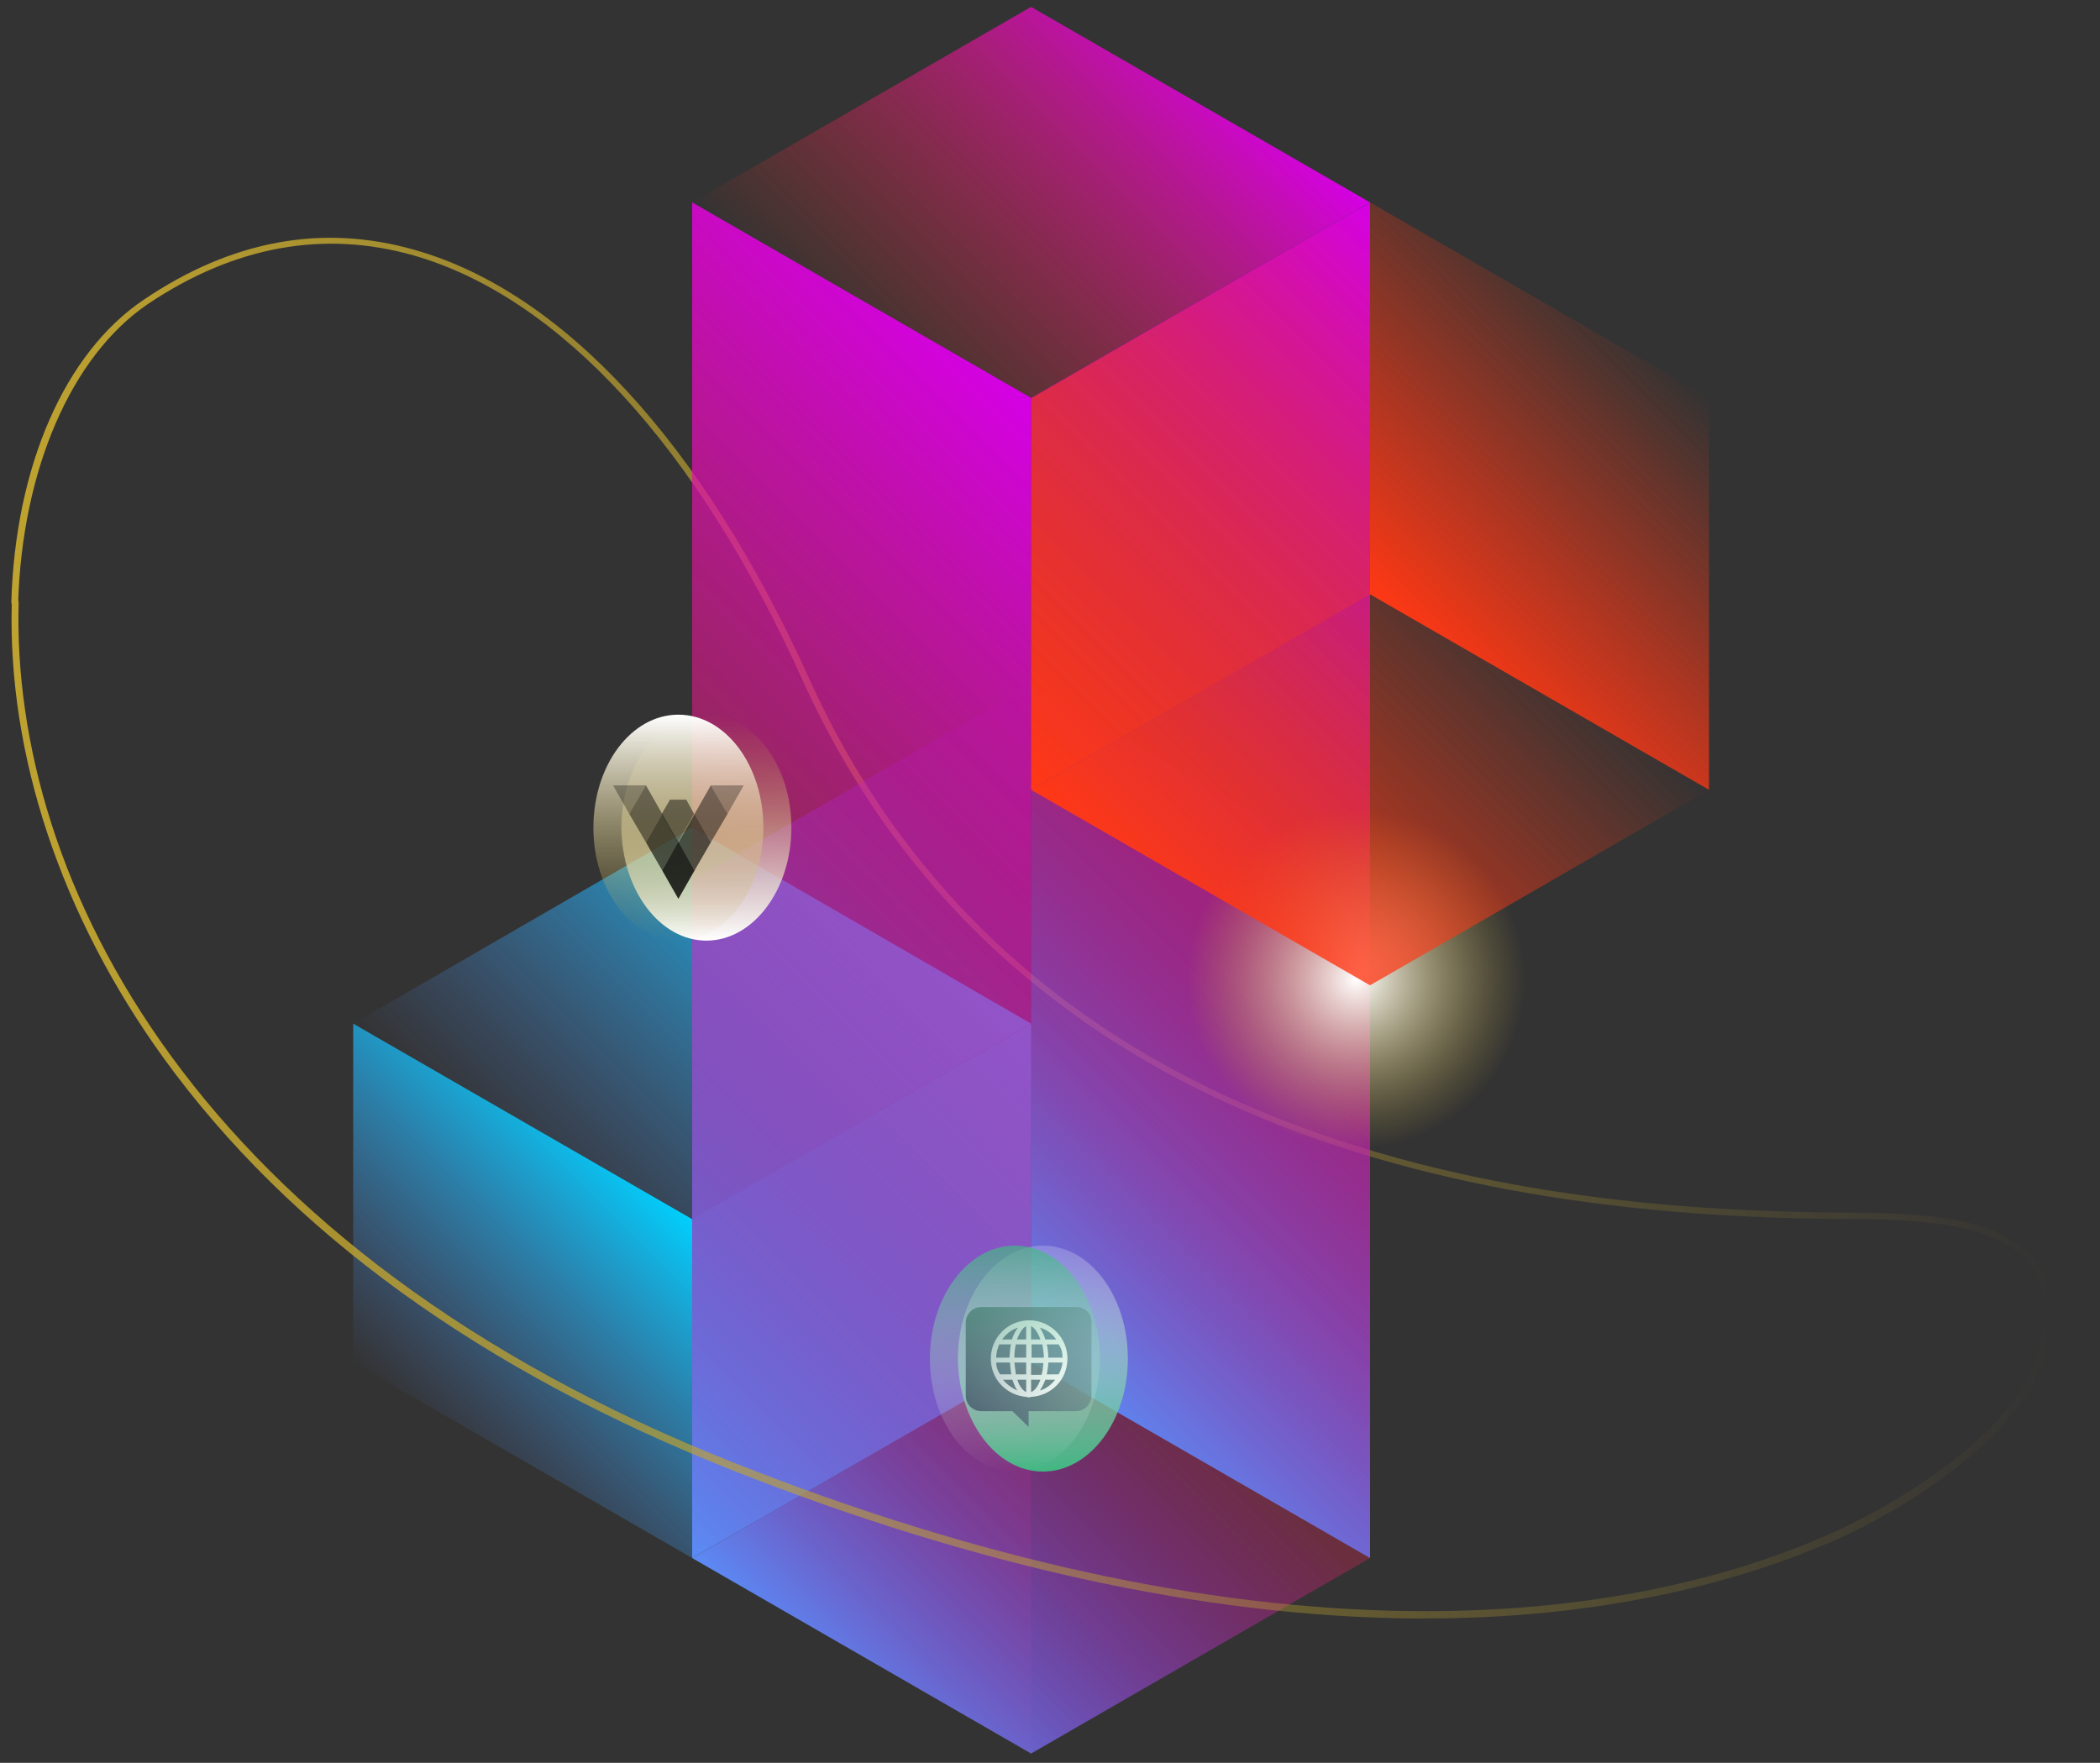 <svg xmlns="http://www.w3.org/2000/svg" xmlns:xlink="http://www.w3.org/1999/xlink" style="enable-background:new 0 0 427.5 358.9" id="Laag_1" x="0" y="0" version="1.1" viewBox="0 0 427.5 358.9" xml:space="preserve"><rect x="0" y="0" width="427.5" height="358.9" fill="#333333" stroke="none"/><style type="text/css">.st0{fill:url(#SVGID_1_)}.st1{fill:url(#SVGID_2_)}.st2{fill:url(#SVGID_3_)}.st3{fill:url(#SVGID_4_)}.st4{fill:url(#SVGID_5_)}.st5{fill:url(#SVGID_6_)}.st6{fill:url(#SVGID_7_)}.st7{fill:url(#SVGID_8_)}.st8{fill:url(#SVGID_9_)}.st9{fill:url(#SVGID_10_)}.st10{fill:url(#SVGID_11_)}.st11{fill:url(#SVGID_12_)}.st12{fill:url(#SVGID_13_)}.st13{fill:url(#SVGID_14_)}.st14{fill:url(#SVGID_15_)}.st15{fill:url(#SVGID_16_)}.st16{fill:url(#SVGID_17_)}.st17{fill:url(#SVGID_18_)}.st18{fill:url(#SVGID_19_)}.st19{fill:url(#SVGID_20_)}.st20{opacity:.8}.st20,.st21,.st22,.st23{enable-background:new}.st21{opacity:.6}.st22{opacity:.45}.st23{opacity:.3}.st24{fill:url(#SVGID_21_)}</style><linearGradient id="SVGID_1_" x1="2.3" x2="417.667" y1="-55.672" y2="-55.672" gradientTransform="matrix(1 0 0 1 0 214.478)" gradientUnits="userSpaceOnUse"><stop style="stop-color:#bfa330" offset="0"/><stop style="stop-color:#bfa330;stop-opacity:0" offset="1"/></linearGradient><path d="M416.9,269.2c-0.4,0-0.7-0.4-0.7-0.8c0.4-4.8-0.9-8.8-3.7-11.9c-6.6-7.1-20.5-8.2-34.4-8.3	c-28.8-0.1-71.9-2.2-113.4-17.5c-47.5-17.5-81.6-48.6-101.4-92.4C142,91.1,113.9,60.5,84.2,52c-18.3-5.2-36.5-1.9-54.1,9.9	C14.5,72.5,4.5,95.7,3.7,122.7c0,0.4-0.3,0.7-0.7,0.7s-0.7-0.4-0.7-0.7c0.8-27.8,10.9-50.9,27-61.7c17.9-12.1,36.4-15.5,55.2-10.1	c30.2,8.6,58.6,39.5,80.1,87c19.6,43.5,53.5,74.4,100.6,91.7c41.2,15.2,84.2,17.2,112.9,17.3c14.3,0.1,28.5,1.2,35.4,8.8	c3.1,3.3,4.5,7.7,4.1,12.9C417.7,268.9,417.3,269.2,416.9,269.2z" class="st0"/><linearGradient id="SVGID_2_" x1="130.95" x2="219.85" y1="92.772" y2="3.871" gradientTransform="matrix(1 0 0 1 0 214.478)" gradientUnits="userSpaceOnUse"><stop style="stop-color:#5b8bf5;stop-opacity:0" offset="0"/><stop style="stop-color:#00d0fd" offset="1"/></linearGradient><path d="M209.9,208.4v69l-69,39.8v-69L209.9,208.4z" class="st1"/><linearGradient id="SVGID_3_" x1="106.4" x2="175.4" y1="28.422" y2="-40.578" gradientTransform="matrix(1 0 0 1 0 214.478)" gradientUnits="userSpaceOnUse"><stop style="stop-color:#5b8bf5;stop-opacity:0" offset="0"/><stop style="stop-color:#00d0fd" offset="1"/></linearGradient><path d="M71.9,208.4l69-39.9l69,39.9l-69,39.8L71.9,208.4z" class="st2"/><linearGradient id="SVGID_4_" x1="81.85" x2="130.95" y1="72.872" y2="23.772" gradientTransform="matrix(1 0 0 1 0 214.478)" gradientUnits="userSpaceOnUse"><stop style="stop-color:#5b8bf5;stop-opacity:0" offset="0"/><stop style="stop-color:#00d0fd" offset="1"/></linearGradient><path d="M71.9,208.4l69,39.8v69l-69-39.8C71.9,277.4,71.9,208.4,71.9,208.4z" class="st3"/><linearGradient id="SVGID_5_" x1="148.2" x2="340.6" y1="80.822" y2="-111.579" gradientTransform="matrix(1 0 0 1 0 214.478)" gradientUnits="userSpaceOnUse"><stop style="stop-color:#ff3815;stop-opacity:0" offset="0"/><stop style="stop-color:#d500e6" offset="1"/></linearGradient><path d="M278.9,41.2v276l-69,39.8V81L278.9,41.2z" class="st4"/><linearGradient id="SVGID_6_" x1="175.4" x2="244.4" y1="-138.778" y2="-207.778" gradientTransform="matrix(1 0 0 1 0 214.478)" gradientUnits="userSpaceOnUse"><stop style="stop-color:#ff3815;stop-opacity:0" offset="0"/><stop style="stop-color:#d500e6" offset="1"/></linearGradient><path d="M140.9,41.2l69-39.8l69,39.8l-69,39.8L140.9,41.2z" class="st5"/><linearGradient id="SVGID_7_" x1="99.1" x2="251.7" y1="60.921" y2="-91.678" gradientTransform="matrix(1 0 0 1 0 214.478)" gradientUnits="userSpaceOnUse"><stop style="stop-color:#ff3815;stop-opacity:0" offset="0"/><stop style="stop-color:#d500e6" offset="1"/></linearGradient><path d="M140.9,41.2l69,39.8v276l-69-39.8V41.2z" class="st6"/><linearGradient id="SVGID_8_" x1="237.1" x2="113.7" y1="-47.879" y2="75.522" gradientTransform="matrix(1 0 0 1 0 214.478)" gradientUnits="userSpaceOnUse"><stop style="stop-color:#d500e6;stop-opacity:0" offset="0"/><stop style="stop-color:#5b8bf5" offset="1"/></linearGradient><path d="M140.9,317.2v-138l69-39.8v138L140.9,317.2z" class="st7"/><linearGradient id="SVGID_9_" x1="244.4" x2="175.4" y1="68.222" y2="137.222" gradientTransform="matrix(1 0 0 1 0 214.478)" gradientUnits="userSpaceOnUse"><stop style="stop-color:#d500e6;stop-opacity:0" offset="0"/><stop style="stop-color:#5b8bf5" offset="1"/></linearGradient><path d="M278.9,317.2l-69,39.8l-69-39.8l69-39.8L278.9,317.2z" class="st8"/><linearGradient id="SVGID_10_" x1="286.2" x2="202.6" y1="-27.978" y2="55.621" gradientTransform="matrix(1 0 0 1 0 214.478)" gradientUnits="userSpaceOnUse"><stop style="stop-color:#d500e6;stop-opacity:0" offset="0"/><stop style="stop-color:#5b8bf5" offset="1"/></linearGradient><path d="M278.9,317.2l-69-39.8v-138l69,39.8V317.2z" class="st9"/><linearGradient id="SVGID_11_" x1="212.3" x2="212.3" y1="85.122" y2="39.122" gradientTransform="matrix(1 0 0 1 0 214.478)" gradientUnits="userSpaceOnUse"><stop style="stop-color:#41b782" offset="0"/><stop style="stop-color:#fff;stop-opacity:.2" offset="1"/></linearGradient><path d="M212.3,299.6c9.5,0,17.3-10.3,17.3-23s-7.7-23-17.3-23c-9.5,0-17.3,10.3-17.3,23	C195.1,289.3,202.8,299.6,212.3,299.6z" class="st10"/><linearGradient id="SVGID_12_" x1="196.6" x2="222.295" y1="63.822" y2="63.822" gradientTransform="matrix(1 0 0 1 0 214.478)" gradientUnits="userSpaceOnUse"><stop style="stop-color:#35495e" offset="0"/><stop style="stop-color:#35495e;stop-opacity:.4" offset="1"/></linearGradient><path d="M219.1,266.1h-19.3c-1.8,0-3.2,1.4-3.2,3.2v14.8c0,1.8,1.4,3.2,3.2,3.2h6.3l3.3,3.2v-3.2h9.6	c1.8,0,3.2-1.4,3.2-3.2v-14.8C222.3,267.5,220.9,266.1,219.1,266.1z" class="st11"/><linearGradient id="SVGID_13_" x1="201.732" x2="217.298" y1="62.172" y2="62.172" gradientTransform="matrix(1 0 0 1 0 214.478)" gradientUnits="userSpaceOnUse"><stop style="stop-color:#fff;stop-opacity:.7" offset="0"/><stop style="stop-color:#fff" offset="1"/></linearGradient><path d="M217.3,276.6c0-4.3-3.5-7.8-7.8-7.8s-7.8,3.5-7.8,7.8c0,4.2,3.2,7.5,7.3,7.8c0.1,0,0.3,0.1,0.4,0.1	c0.1,0,0.3,0,0.4-0.1C214,284.2,217.3,280.9,217.3,276.6z M202.8,277.4h2.8c0.1,0.9,0.1,1.7,0.3,2.4h-2.3	C203.1,279.1,202.8,278.3,202.8,277.4z M216.3,276.4h-2.9c0-0.9-0.1-1.9-0.3-2.7h2.4C216.1,274.5,216.3,275.4,216.3,276.4z M212.5,276.4H210v-2.7h2.2C212.3,274.5,212.5,275.4,212.5,276.4z M209.9,272.7V270c0.7,0.3,1.4,1.3,1.9,2.7H209.9z M208.9,270v2.7	H207C207.6,271.3,208.2,270.3,208.9,270z M208.9,273.7v2.7h-2.4c0-1,0.1-1.9,0.3-2.7H208.9z M205.5,276.4h-2.7c0-1,0.3-1.9,0.6-2.7	h2.4C205.6,274.5,205.6,275.5,205.5,276.4z M206.5,277.4h2.4v2.4h-2.1C206.7,279.1,206.6,278.3,206.5,277.4z M208.9,280.9v2.5	c-0.7-0.3-1.4-1.2-1.8-2.5H208.9z M209.9,283.4v-2.5h1.9C211.3,282.2,210.7,283.1,209.9,283.4z M209.9,279.9v-2.4h2.5	c-0.1,0.9-0.1,1.7-0.4,2.4H209.9z M213.4,277.4h2.9c-0.1,0.9-0.4,1.7-0.8,2.4h-2.4C213.2,279.1,213.4,278.3,213.4,277.4z M215,272.7	h-2.2c-0.3-1-0.7-1.8-1.1-2.4C213.1,270.7,214.3,271.6,215,272.7z M207.2,270.3c-0.4,0.6-0.9,1.4-1.2,2.4h-2	C204.8,271.6,205.9,270.7,207.2,270.3z M204.2,280.9h1.9c0.3,0.9,0.6,1.6,1,2.2C206,282.6,204.9,281.8,204.2,280.9z M211.7,283.1	c0.4-0.6,0.8-1.4,1.1-2.2h2C214,281.9,213,282.7,211.7,283.1z" class="st12"/><linearGradient id="SVGID_14_" x1="206.6" x2="206.6" y1="39.122" y2="85.122" gradientTransform="matrix(1 0 0 1 0 214.478)" gradientUnits="userSpaceOnUse"><stop style="stop-color:#41b782;stop-opacity:.7" offset="0"/><stop style="stop-color:#fff;stop-opacity:0" offset="1"/></linearGradient><path d="M206.6,299.6c9.5,0,17.3-10.3,17.3-23s-7.7-23-17.3-23c-9.5,0-17.3,10.3-17.3,23	C189.3,289.3,197,299.6,206.6,299.6z" class="st13"/><radialGradient id="SVGID_15_" cx="271.857" cy="-8.282" r=".999" gradientTransform="matrix(34.5 0 0 34.5 -9102.961 485.115)" gradientUnits="userSpaceOnUse"><stop style="stop-color:#fff" offset="0"/><stop style="stop-color:#bfa330;stop-opacity:0" offset="1"/></radialGradient><path d="M276.1,233.9c19.1,0,34.5-15.4,34.5-34.5s-15.4-34.5-34.5-34.5s-34.5,15.4-34.5,34.5S257,233.9,276.1,233.9z" class="st14"/><linearGradient id="SVGID_16_" x1="291.525" x2="197.275" y1="-160.553" y2="-66.303" gradientTransform="matrix(1 0 0 1 0 214.478)" gradientUnits="userSpaceOnUse"><stop style="stop-color:#ff3815;stop-opacity:0" offset="0"/><stop style="stop-color:#ff3815" offset="1"/></linearGradient><path d="M209.9,160.8V81.1l69-39.8V121L209.9,160.8z" class="st15"/><linearGradient id="SVGID_17_" x1="313.4" x2="244.4" y1="-88.178" y2="-19.178" gradientTransform="matrix(1 0 0 1 0 214.478)" gradientUnits="userSpaceOnUse"><stop style="stop-color:#ff3815;stop-opacity:0" offset="0"/><stop style="stop-color:#ff3815" offset="1"/></linearGradient><path d="M347.9,160.8l-69,39.8l-69-39.8l69-39.8L347.9,160.8z" class="st16"/><linearGradient id="SVGID_18_" x1="340.65" x2="286.205" y1="-140.728" y2="-86.283" gradientTransform="matrix(1 0 0 1 0 214.478)" gradientUnits="userSpaceOnUse"><stop style="stop-color:#ff3815;stop-opacity:0" offset="0"/><stop style="stop-color:#ff3815" offset="1"/></linearGradient><path d="M347.9,160.8l-69-39.8V41.2l69,39.8V160.8z" class="st17"/><linearGradient id="SVGID_19_" x1="143.8" x2="143.8" y1="-22.978" y2="-68.978" gradientTransform="matrix(1 0 0 1 0 214.478)" gradientUnits="userSpaceOnUse"><stop style="stop-color:#fff" offset="0"/><stop style="stop-color:#bfa330;stop-opacity:0" offset="1"/></linearGradient><path d="M143.8,191.5c9.5,0,17.3-10.3,17.3-23s-7.7-23-17.3-23s-17.3,10.3-17.3,23	C126.6,181.2,134.3,191.5,143.8,191.5z" class="st18"/><linearGradient id="SVGID_20_" x1="138.1" x2="138.1" y1="-68.978" y2="-22.978" gradientTransform="matrix(1 0 0 1 0 214.478)" gradientUnits="userSpaceOnUse"><stop style="stop-color:#fff" offset="0"/><stop style="stop-color:#bfa330;stop-opacity:0" offset="1"/></linearGradient><path d="M138.1,191.5c9.5,0,17.3-10.3,17.3-23s-7.7-23-17.3-23s-17.3,10.3-17.3,23S128.5,191.5,138.1,191.5z" class="st19"/><path d="M138.1,171.4l-3.3,5.8l3.3,5.8l3.3-5.8L138.1,171.4z" class="st20"/><path d="M141.4,165.7l-3.3,5.8l3.3,5.7l3.3-5.7L141.4,165.7z" class="st21"/><path d="M134.8,165.7l-3.3,5.8l3.3,5.7l3.3-5.7L134.8,165.7z" class="st21"/><path d="M144.7,159.9l-3.3,5.8l3.3,5.8l3.4-5.8L144.7,159.9z" class="st22"/><path d="M139.7,162.8h-3.3l-1.7,2.9l3.3,5.8l3.3-5.8L139.7,162.8z" class="st22"/><path d="M131.5,159.9l-3.4,5.8l3.4,5.8l3.3-5.8L131.5,159.9z" class="st22"/><path d="M148.1,165.7l3.3-5.8h-6.7L148.1,165.7z" class="st23"/><path d="M128.1,165.7l3.4-5.8h-6.7L128.1,165.7z" class="st23"/><linearGradient id="SVGID_21_" x1="2.349" x2="417.619" y1="11.222" y2="11.222" gradientTransform="matrix(1 0 0 1 0 214.478)" gradientUnits="userSpaceOnUse"><stop style="stop-color:#bfa330" offset="0"/><stop style="stop-color:#bfa330;stop-opacity:0" offset="1"/></linearGradient><path d="M290.2,329.5c-1,0-2.1,0-3.1,0c-42-0.5-88.3-10.6-137.6-30C98,279.1,59,250.9,33.3,215.4	c-20.8-28.8-31.8-61.7-30.9-92.8c0-0.4,0.4-0.7,0.7-0.7c0.4,0,0.7,0.4,0.7,0.7c-1.6,56.4,36,132,146.1,175.4	c49.2,19.4,95.3,29.5,137.1,30s70.7-8.8,87.7-16.7c15.5-7.3,35.1-20.6,39.8-34.6c0.9-2.9,1.5-5.7,1.7-8.1c0-0.4,0.4-0.7,0.8-0.6	c0.4,0,0.7,0.4,0.6,0.8c-0.1,2.6-0.8,5.5-1.8,8.5c-4.7,14.4-24.9,28.2-40.5,35.5C358.7,320.3,330.5,329.5,290.2,329.5z" class="st24"/></svg>